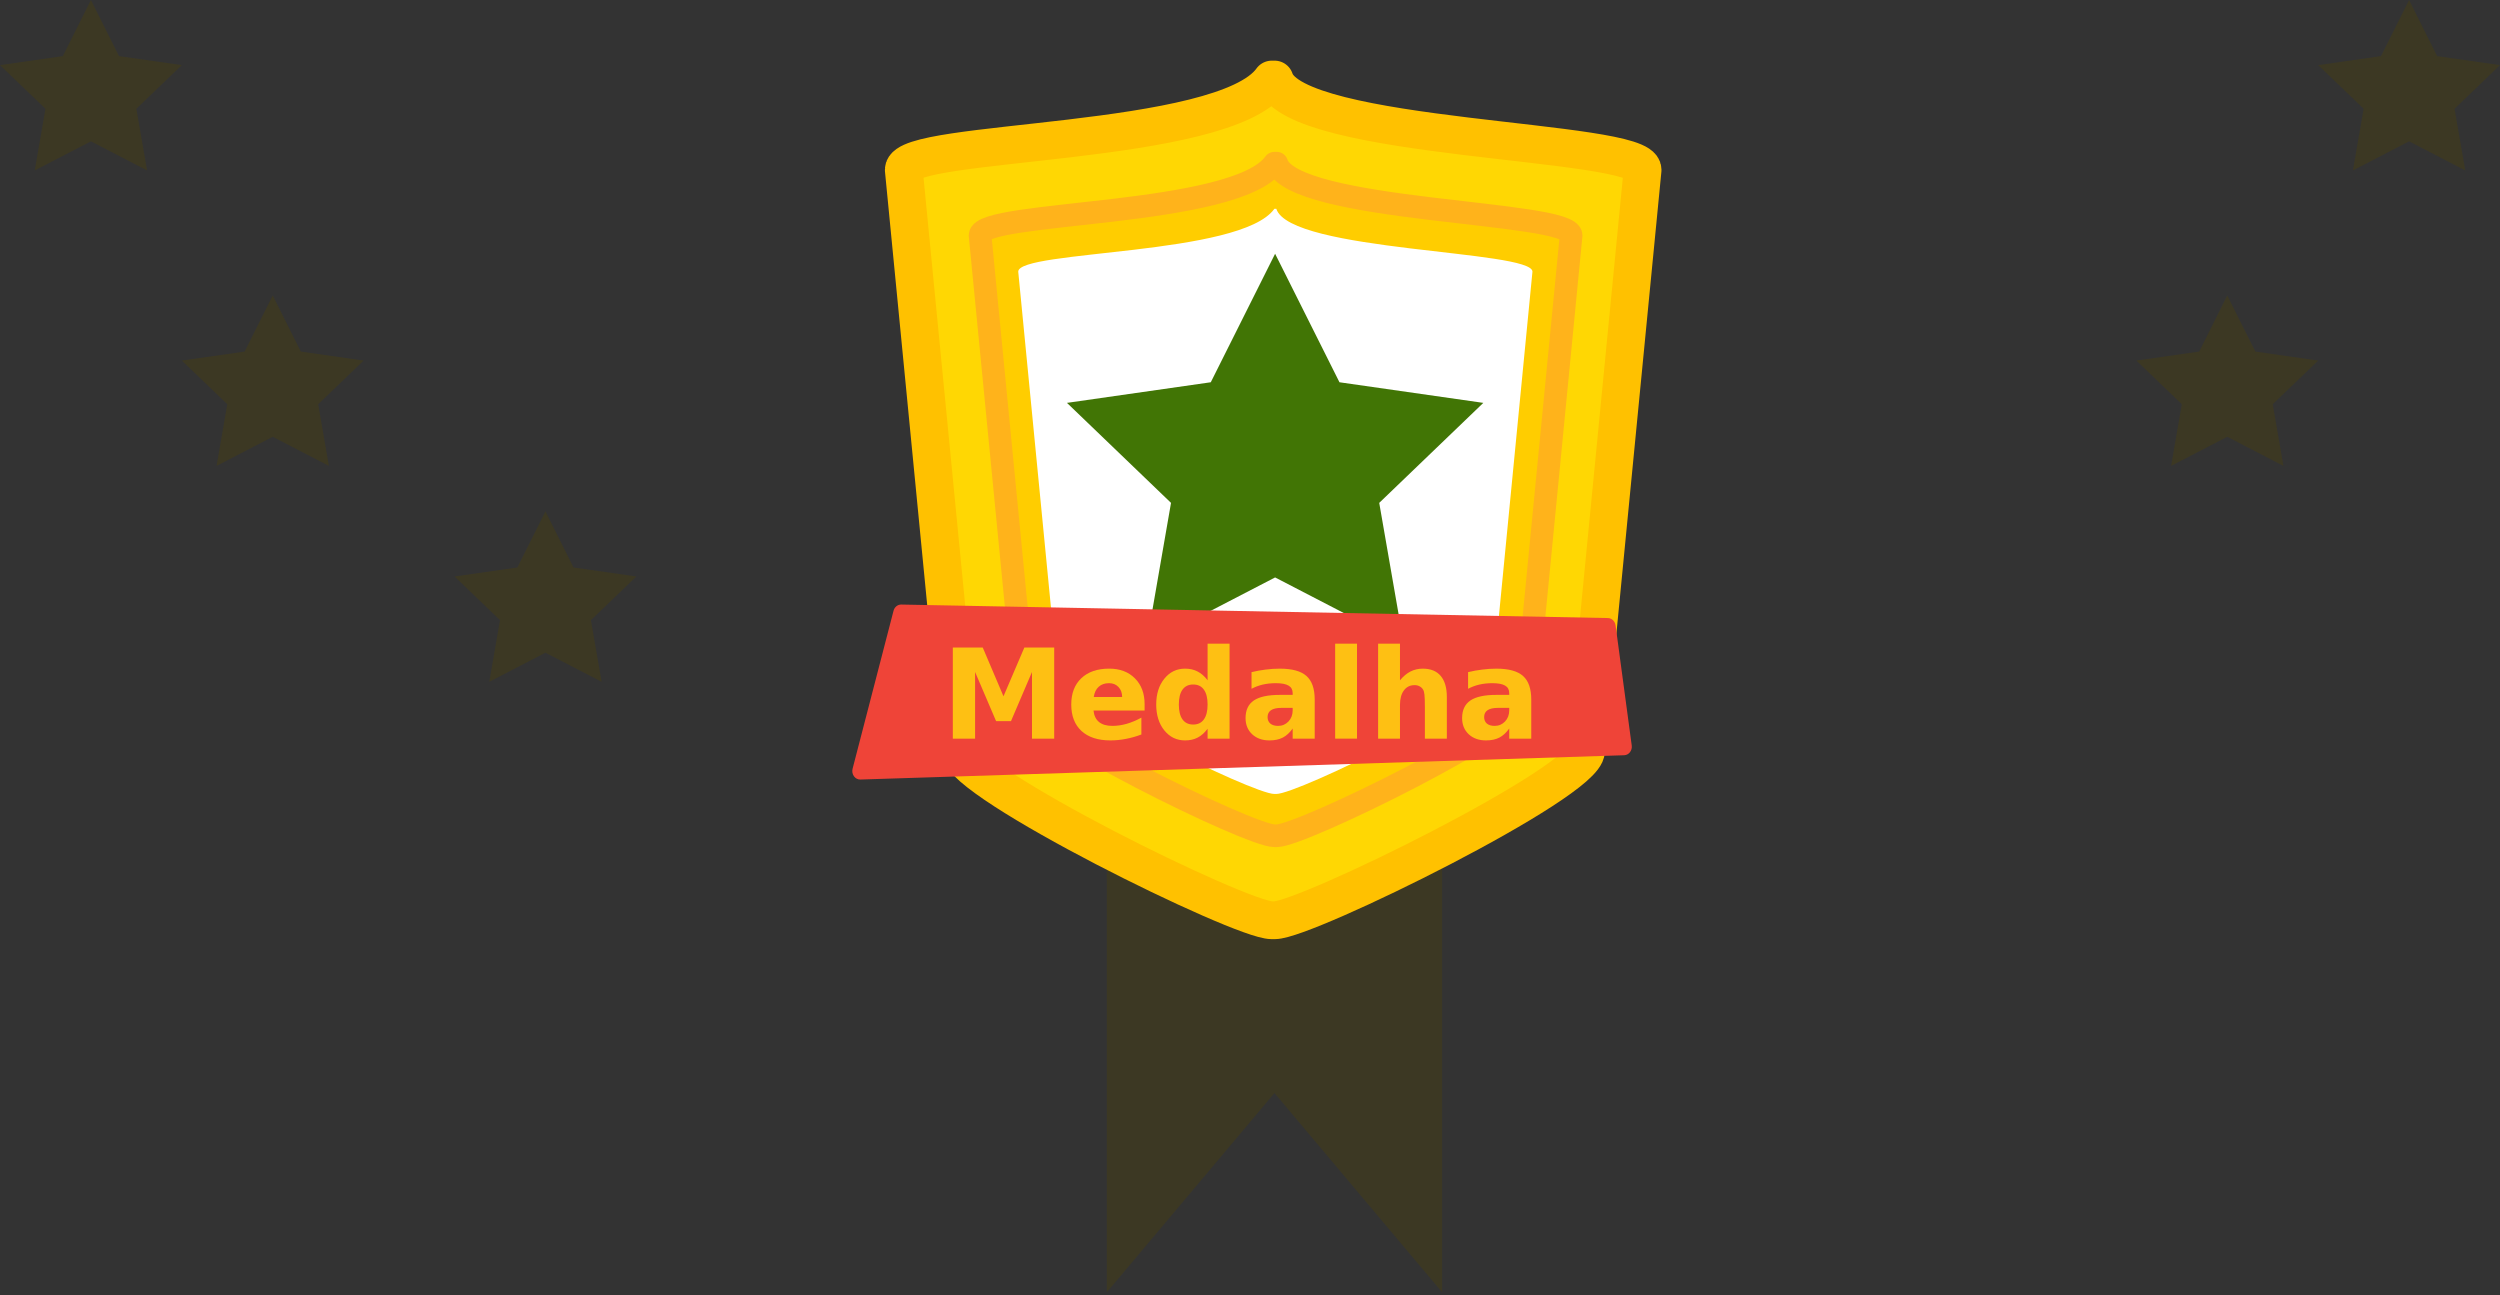 <?xml version="1.0" encoding="UTF-8" standalone="no"?>
<svg
   xmlns:dc="http://purl.org/dc/elements/1.1/"
   xmlns:cc="http://creativecommons.org/ns#"
   xmlns:rdf="http://www.w3.org/1999/02/22-rdf-syntax-ns#"
   xmlns:svg="http://www.w3.org/2000/svg"
   xmlns="http://www.w3.org/2000/svg"
   xmlns:sodipodi="http://sodipodi.sourceforge.net/DTD/sodipodi-0.dtd"
   xmlns:inkscape="http://www.inkscape.org/namespaces/inkscape"
   width="220px"
   height="114px"
   viewBox="0 0 220 114"
   version="1.1"
   id="svg48"
   sodipodi:docname="default.svg"
   inkscape:version="0.92.2 (unknown)">
  <rect x="0" y="0" width="220" height="114" fill="#333333" stroke="none"/>
  <sodipodi:namedview
     pagecolor="#ffffff"
     bordercolor="#666666"
     borderopacity="1"
     objecttolerance="10"
     gridtolerance="10"
     guidetolerance="10"
     inkscape:pageopacity="0"
     inkscape:pageshadow="2"
     inkscape:window-width="1855"
     inkscape:window-height="1056"
     id="namedview50"
     showgrid="false"
     inkscape:zoom="5.6863636"
     inkscape:cx="110"
     inkscape:cy="57"
     inkscape:window-x="65"
     inkscape:window-y="24"
     inkscape:window-maximized="1"
     inkscape:current-layer="Page-1" />
  <!-- Generator: Sketch 48.2 (47327) - http://www.bohemiancoding.com/sketch -->
  <title
     id="title2">Group 21</title>
  <desc
     id="desc4">Created with Sketch.</desc>
  <defs
     id="defs6" />
  <g
     id="Page-1"
     stroke="none"
     stroke-width="1"
     fill="none"
     fill-rule="evenodd">
    <g
       id="Group-7-Copy-4"
       style="fill:#4f4200;fill-opacity:0.318">
      <polygon
         style="fill:#4f4200;fill-opacity:0.318"
         points="3.056,15 4,9.573 0,5.73 5.528,4.938 8.001,0 10.473,4.938 16,5.73 12.001,9.573 12.944,15 8.001,12.438 "
         id="Fill-12" />
      <polygon
         style="fill:#4f4200;fill-opacity:0.318"
         points="19.056,41 20,35.573 16,31.73 21.528,30.938 24.001,26 26.473,30.938 32,31.73 28.001,35.573 28.944,41 24.001,38.438 "
         id="Fill-12-Copy" />
      <polygon
         style="fill:#4f4200;fill-opacity:0.318"
         points="43.056,60 44,54.573 40,50.73 45.528,49.938 48.001,45 50.473,49.938 56,50.73 52.001,54.573 52.944,60 48.001,57.438 "
         id="Fill-12-Copy-2" />
    </g>
    <polygon
       style="fill:#4f4200;fill-opacity:0.318"
       points="37.154,89.188 51.907,106.72 51.907,30.8 22.4,30.8 22.4,106.72 "
       id="Fill-85-Copy"
       transform="translate(75,7)" />
    <path
       style="fill:#ffd703"
       inkscape:connector-curvature="0"
       id="Fill-86-Copy"
       d="m 139.566,66.087 c 0,2.743 -24.649,14.896 -27.402,14.896 h -0.248 c -2.752,0 -27.401,-12.153 -27.401,-14.896 l -4.982,-51.144 C 79.533,12.202 107.681,12.958 111.916,7 h 0.248 c 1.744,5.462 32.384,5.202 32.384,7.944 z" />
    <path
       style="stroke:#ffc100;stroke-width:3.325;stroke-linecap:round;stroke-linejoin:round"
       inkscape:connector-curvature="0"
       id="Stroke-87-Copy"
       d="m 139.566,66.087 c 0,2.743 -24.649,14.896 -27.402,14.896 h -0.248 c -2.752,0 -27.401,-12.153 -27.401,-14.896 l -4.982,-51.144 C 79.533,12.202 107.681,12.958 111.916,7 h 0.248 c 1.744,5.462 32.384,5.202 32.384,7.944 z" />
    <path
       style="fill:#ffcd00"
       inkscape:connector-curvature="0"
       id="Fill-88-Copy"
       d="m 134.273,61.631 c 0,2.194 -19.719,11.917 -21.92,11.917 h -0.199 c -2.202,0 -21.921,-9.723 -21.921,-11.917 l -3.986,-40.914 c 0,-2.193 22.518,-1.589 25.906,-6.355 h 0.199 c 1.395,4.37 25.906,4.162 25.906,6.355 z" />
    <path
       style="stroke:#ffb31b;stroke-width:1.995;stroke-linecap:round;stroke-linejoin:round"
       inkscape:connector-curvature="0"
       id="Stroke-89-Copy"
       d="m 134.273,61.631 c 0,2.194 -19.719,11.917 -21.92,11.917 h -0.199 c -2.202,0 -21.921,-9.723 -21.921,-11.917 l -3.986,-40.914 c 0,-2.193 22.518,-1.589 25.906,-6.355 h 0.199 c 1.395,4.37 25.906,4.162 25.906,6.355 z" />
    <path
       style="fill:#ffffff"
       inkscape:connector-curvature="0"
       id="Fill-90-Copy"
       d="m 131.388,59.501 c 0,1.909 -17.156,10.367 -19.071,10.367 h -0.173 c -1.916,0 -19.071,-8.458 -19.071,-10.367 L 89.605,23.906 c 0,-1.909 19.591,-1.383 22.539,-5.529 h 0.173 c 1.214,3.801 22.539,3.62 22.539,5.529 z" />
    <polygon
       id="polygon43"
       points="40,50.73 45.528,49.938 48.001,45 50.473,49.938 56,50.73 52.001,54.573 52.944,60 48.001,57.438 43.056,60 44,54.573 "
       style="fill:#417505;fill-opacity:1;stroke-width:0.437"
       transform="matrix(-2.29,0,0,2.29,222.132,-80.719)" />
    <path
       style="fill:#ef4438;fill-rule:nonzero"
       inkscape:connector-curvature="0"
       id="Shape"
       d="m 142.926,66.461 -67.21,2.138 c -0.468,0.015 -0.815,-0.463 -0.689,-0.95 L 78.631,53.747 c 0.085,-0.328 0.365,-0.553 0.681,-0.547 l 62.183,1.188 c 0.34,0.006 0.626,0.278 0.675,0.641 l 1.422,10.576 c 0.06,0.443 -0.252,0.843 -0.667,0.856 z" />
    <g
       aria-label="Medalha"
       style="font-weight:700;font-size:11px;font-family:Roboto-Black, Roboto;fill:#fec013"
       id="SabeTudo">
      <path
         d="m 83.849,56.982 h 2.632 l 1.826,4.292 1.837,-4.292 h 2.626 v 8.019 h -1.955 v -5.865 l -1.848,4.324 h -1.311 l -1.848,-4.324 v 5.865 h -1.96 z"
         style=""
         id="path858" />
      <path
         d="m 100.725,61.977 v 0.548 h -4.496 q 0.07,0.677 0.489,1.015 0.419,0.338 1.171,0.338 0.607,0 1.241,-0.177 0.639,-0.183 1.311,-0.548 v 1.482 q -0.682,0.258 -1.364,0.387 -0.682,0.134 -1.364,0.134 -1.633,0 -2.541,-0.827 -0.902,-0.833 -0.902,-2.331 0,-1.472 0.886,-2.315 0.892,-0.843 2.449,-0.843 1.418,0 2.267,0.854 0.854,0.854 0.854,2.283 z m -1.977,-0.639 q 0,-0.548 -0.322,-0.881 -0.317,-0.338 -0.833,-0.338 -0.559,0 -0.908,0.317 -0.349,0.312 -0.435,0.902 z"
         style=""
         id="path860" />
      <path
         d="M 106.268,59.866 V 56.643 h 1.934 v 8.357 h -1.934 v -0.87 q -0.397,0.532 -0.875,0.779 -0.478,0.247 -1.106,0.247 -1.112,0 -1.826,-0.881 -0.714,-0.886 -0.714,-2.277 0,-1.391 0.714,-2.272 0.714,-0.886 1.826,-0.886 0.623,0 1.101,0.252 0.483,0.247 0.881,0.773 z m -1.268,3.894 q 0.618,0 0.94,-0.451 0.328,-0.451 0.328,-1.311 0,-0.859 -0.328,-1.311 -0.322,-0.451 -0.94,-0.451 -0.612,0 -0.94,0.451 -0.322,0.451 -0.322,1.311 0,0.859 0.322,1.311 0.328,0.451 0.94,0.451 z"
         style=""
         id="path862" />
      <path
         d="m 112.756,62.294 q -0.602,0 -0.908,0.204 -0.301,0.204 -0.301,0.602 0,0.365 0.242,0.575 0.247,0.204 0.682,0.204 0.542,0 0.913,-0.387 0.371,-0.392 0.371,-0.978 V 62.294 Z m 2.938,-0.725 v 3.432 h -1.939 V 64.109 q -0.387,0.548 -0.87,0.8 -0.483,0.247 -1.176,0.247 -0.935,0 -1.52,-0.542 -0.58,-0.548 -0.58,-1.418 0,-1.058 0.725,-1.552 0.73,-0.494 2.288,-0.494 h 1.133 v -0.15 q 0,-0.457 -0.36,-0.666 -0.36,-0.215 -1.123,-0.215 -0.618,0 -1.149,0.124 -0.532,0.124 -0.988,0.371 v -1.466 q 0.618,-0.15 1.241,-0.226 0.623,-0.081 1.246,-0.081 1.627,0 2.347,0.645 0.725,0.639 0.725,2.084 z"
         style=""
         id="path864" />
      <path
         d="m 117.494,56.643 h 1.923 v 8.357 h -1.923 z"
         style=""
         id="path866" />
      <path
         d="m 127.323,61.338 v 3.663 h -1.934 V 64.405 62.208 q 0,-0.79 -0.038,-1.085 -0.032,-0.295 -0.118,-0.435 -0.113,-0.188 -0.306,-0.29 -0.193,-0.107 -0.44,-0.107 -0.602,0 -0.945,0.467 -0.344,0.462 -0.344,1.284 v 2.959 h -1.923 V 56.643 h 1.923 v 3.223 q 0.435,-0.526 0.924,-0.773 0.489,-0.252 1.08,-0.252 1.042,0 1.579,0.639 0.542,0.639 0.542,1.858 z"
         style=""
         id="path868" />
      <path
         d="m 131.813,62.294 q -0.602,0 -0.908,0.204 -0.301,0.204 -0.301,0.602 0,0.365 0.242,0.575 0.247,0.204 0.682,0.204 0.542,0 0.913,-0.387 0.371,-0.392 0.371,-0.978 V 62.294 Z m 2.938,-0.725 v 3.432 h -1.939 V 64.109 q -0.387,0.548 -0.87,0.8 -0.483,0.247 -1.176,0.247 -0.935,0 -1.52,-0.542 -0.58,-0.548 -0.58,-1.418 0,-1.058 0.725,-1.552 0.73,-0.494 2.288,-0.494 h 1.133 v -0.15 q 0,-0.457 -0.36,-0.666 -0.36,-0.215 -1.123,-0.215 -0.618,0 -1.149,0.124 -0.532,0.124 -0.988,0.371 v -1.466 q 0.618,-0.15 1.241,-0.226 0.623,-0.081 1.246,-0.081 1.627,0 2.347,0.645 0.725,0.639 0.725,2.084 z"
         style=""
         id="path870" />
    </g>
    <polygon
       id="polygon39"
       points="0,5.73 5.528,4.938 8.001,0 10.473,4.938 16,5.73 12.001,9.573 12.944,15 8.001,12.438 3.056,15 4,9.573 "
       style="fill:#4f4200;fill-opacity:0.318"
       transform="matrix(-1,0,0,1,220,0)" />
    <polygon
       id="polygon41"
       points="16,31.73 21.528,30.938 24.001,26 26.473,30.938 32,31.73 28.001,35.573 28.944,41 24.001,38.438 19.056,41 20,35.573 "
       style="fill:#4f4200;fill-opacity:0.318"
       transform="matrix(-1,0,0,1,220,0)" />
  </g>
</svg>
